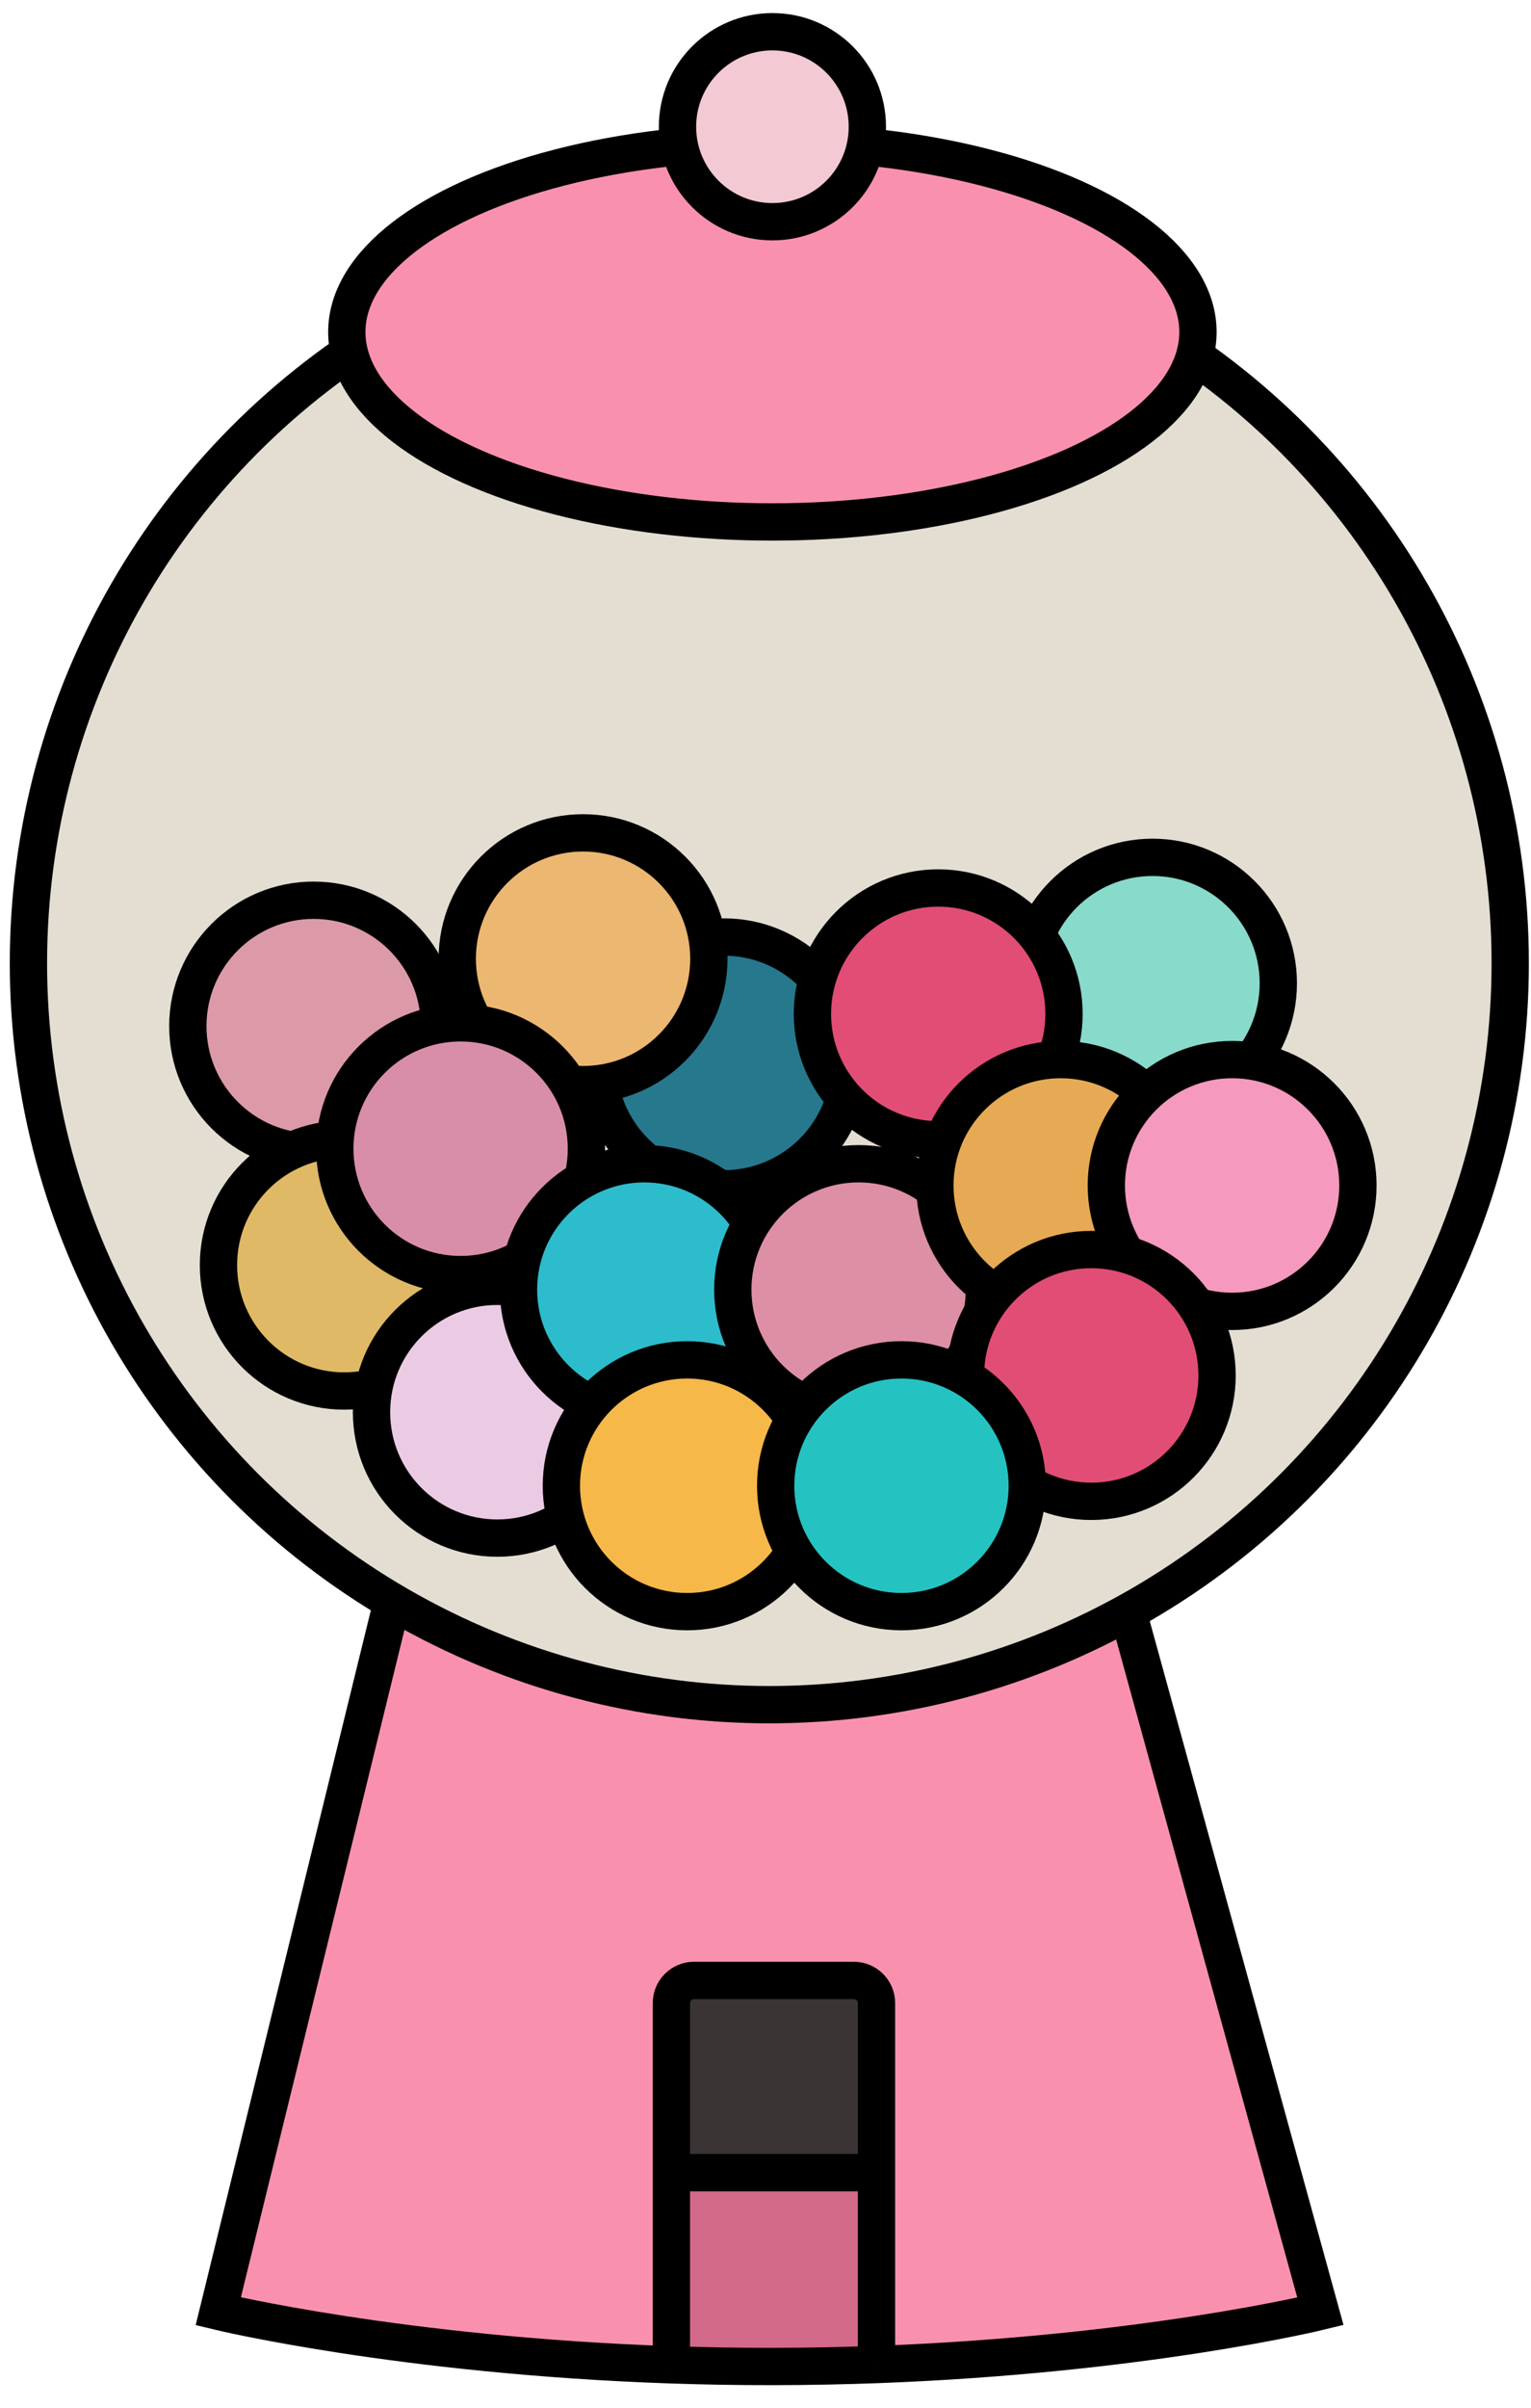 <svg width="42" height="66" viewBox="0 0 42 66" fill="none" xmlns="http://www.w3.org/2000/svg">
<path d="M11.446 41.101L5.987 63.358C5.987 63.358 11.007 64.571 18.418 64.824V59.556V54.908C18.418 54.565 18.696 54.287 19.039 54.287H23.424C23.767 54.287 24.045 54.565 24.045 54.908V59.556V64.816C31.377 64.545 36.223 63.358 36.223 63.358L30.092 41.101H11.446Z" fill="#F991AE"/>
<path d="M24.045 54.908C24.045 54.565 23.767 54.287 23.424 54.287H19.039C18.696 54.287 18.418 54.565 18.418 54.908V59.556H24.045V54.908Z" fill="#3A3434"/>
<path d="M18.418 64.824C19.308 64.854 20.234 64.871 21.189 64.87C22.177 64.869 23.13 64.849 24.045 64.816V59.556H18.418V64.824Z" fill="#D26988"/>
<path d="M18.418 64.824C11.007 64.571 5.987 63.358 5.987 63.358L11.446 41.101H30.092L36.223 63.358C36.223 63.358 31.377 64.545 24.045 64.816M18.418 64.824C19.308 64.854 20.234 64.871 21.189 64.87C22.177 64.869 23.13 64.849 24.045 64.816M18.418 64.824V59.556M24.045 64.816V59.556M18.418 59.556V54.908C18.418 54.565 18.696 54.287 19.039 54.287H23.424C23.767 54.287 24.045 54.565 24.045 54.908V59.556M18.418 59.556H24.045" stroke="black" stroke-width="1.023"/>
<circle cx="21.105" cy="26.403" r="20.325" fill="#E4DED2" stroke="black" stroke-width="1.023"/>
<ellipse cx="21.189" cy="9.101" rx="11.675" ry="5.207" fill="#F991AE" stroke="black" stroke-width="1.023"/>
<circle cx="21.19" cy="3.474" r="2.604" fill="#F3C9D3" stroke="black" stroke-width="1.023"/>
<circle cx="8.604" cy="28.128" r="3.451" fill="#DC9AA8" stroke="black" stroke-width="1.023"/>
<circle cx="19.859" cy="29.136" r="3.451" fill="#26788D" stroke="black" stroke-width="1.023"/>
<circle cx="31.617" cy="26.952" r="3.451" fill="#88DACB" stroke="black" stroke-width="1.023"/>
<circle cx="25.738" cy="27.792" r="3.451" fill="#E14D75" stroke="black" stroke-width="1.023"/>
<circle cx="15.995" cy="26.281" r="3.451" fill="#ECB771" stroke="black" stroke-width="1.023"/>
<circle cx="9.444" cy="34.679" r="3.451" fill="#DFB966" stroke="black" stroke-width="1.023"/>
<circle cx="12.636" cy="31.488" r="3.451" fill="#D88EA9" stroke="black" stroke-width="1.023"/>
<circle cx="13.643" cy="38.711" r="3.451" fill="#EBCBE3" stroke="black" stroke-width="1.023"/>
<circle cx="17.675" cy="35.351" r="3.451" fill="#2DBCCC" stroke="black" stroke-width="1.023"/>
<circle cx="23.554" cy="35.351" r="3.451" fill="#DD8FA5" stroke="black" stroke-width="1.023"/>
<circle cx="29.098" cy="32.496" r="3.451" fill="#E6AA54" stroke="black" stroke-width="1.023"/>
<circle cx="33.801" cy="32.496" r="3.451" fill="#F599BE" stroke="black" stroke-width="1.023"/>
<circle cx="18.851" cy="40.727" r="3.451" fill="#F6B849" stroke="black" stroke-width="1.023"/>
<circle cx="29.937" cy="37.703" r="3.451" fill="#E14D75" stroke="black" stroke-width="1.023"/>
<circle cx="24.73" cy="40.727" r="3.451" fill="#24C3C1" stroke="black" stroke-width="1.023"/>
</svg>
